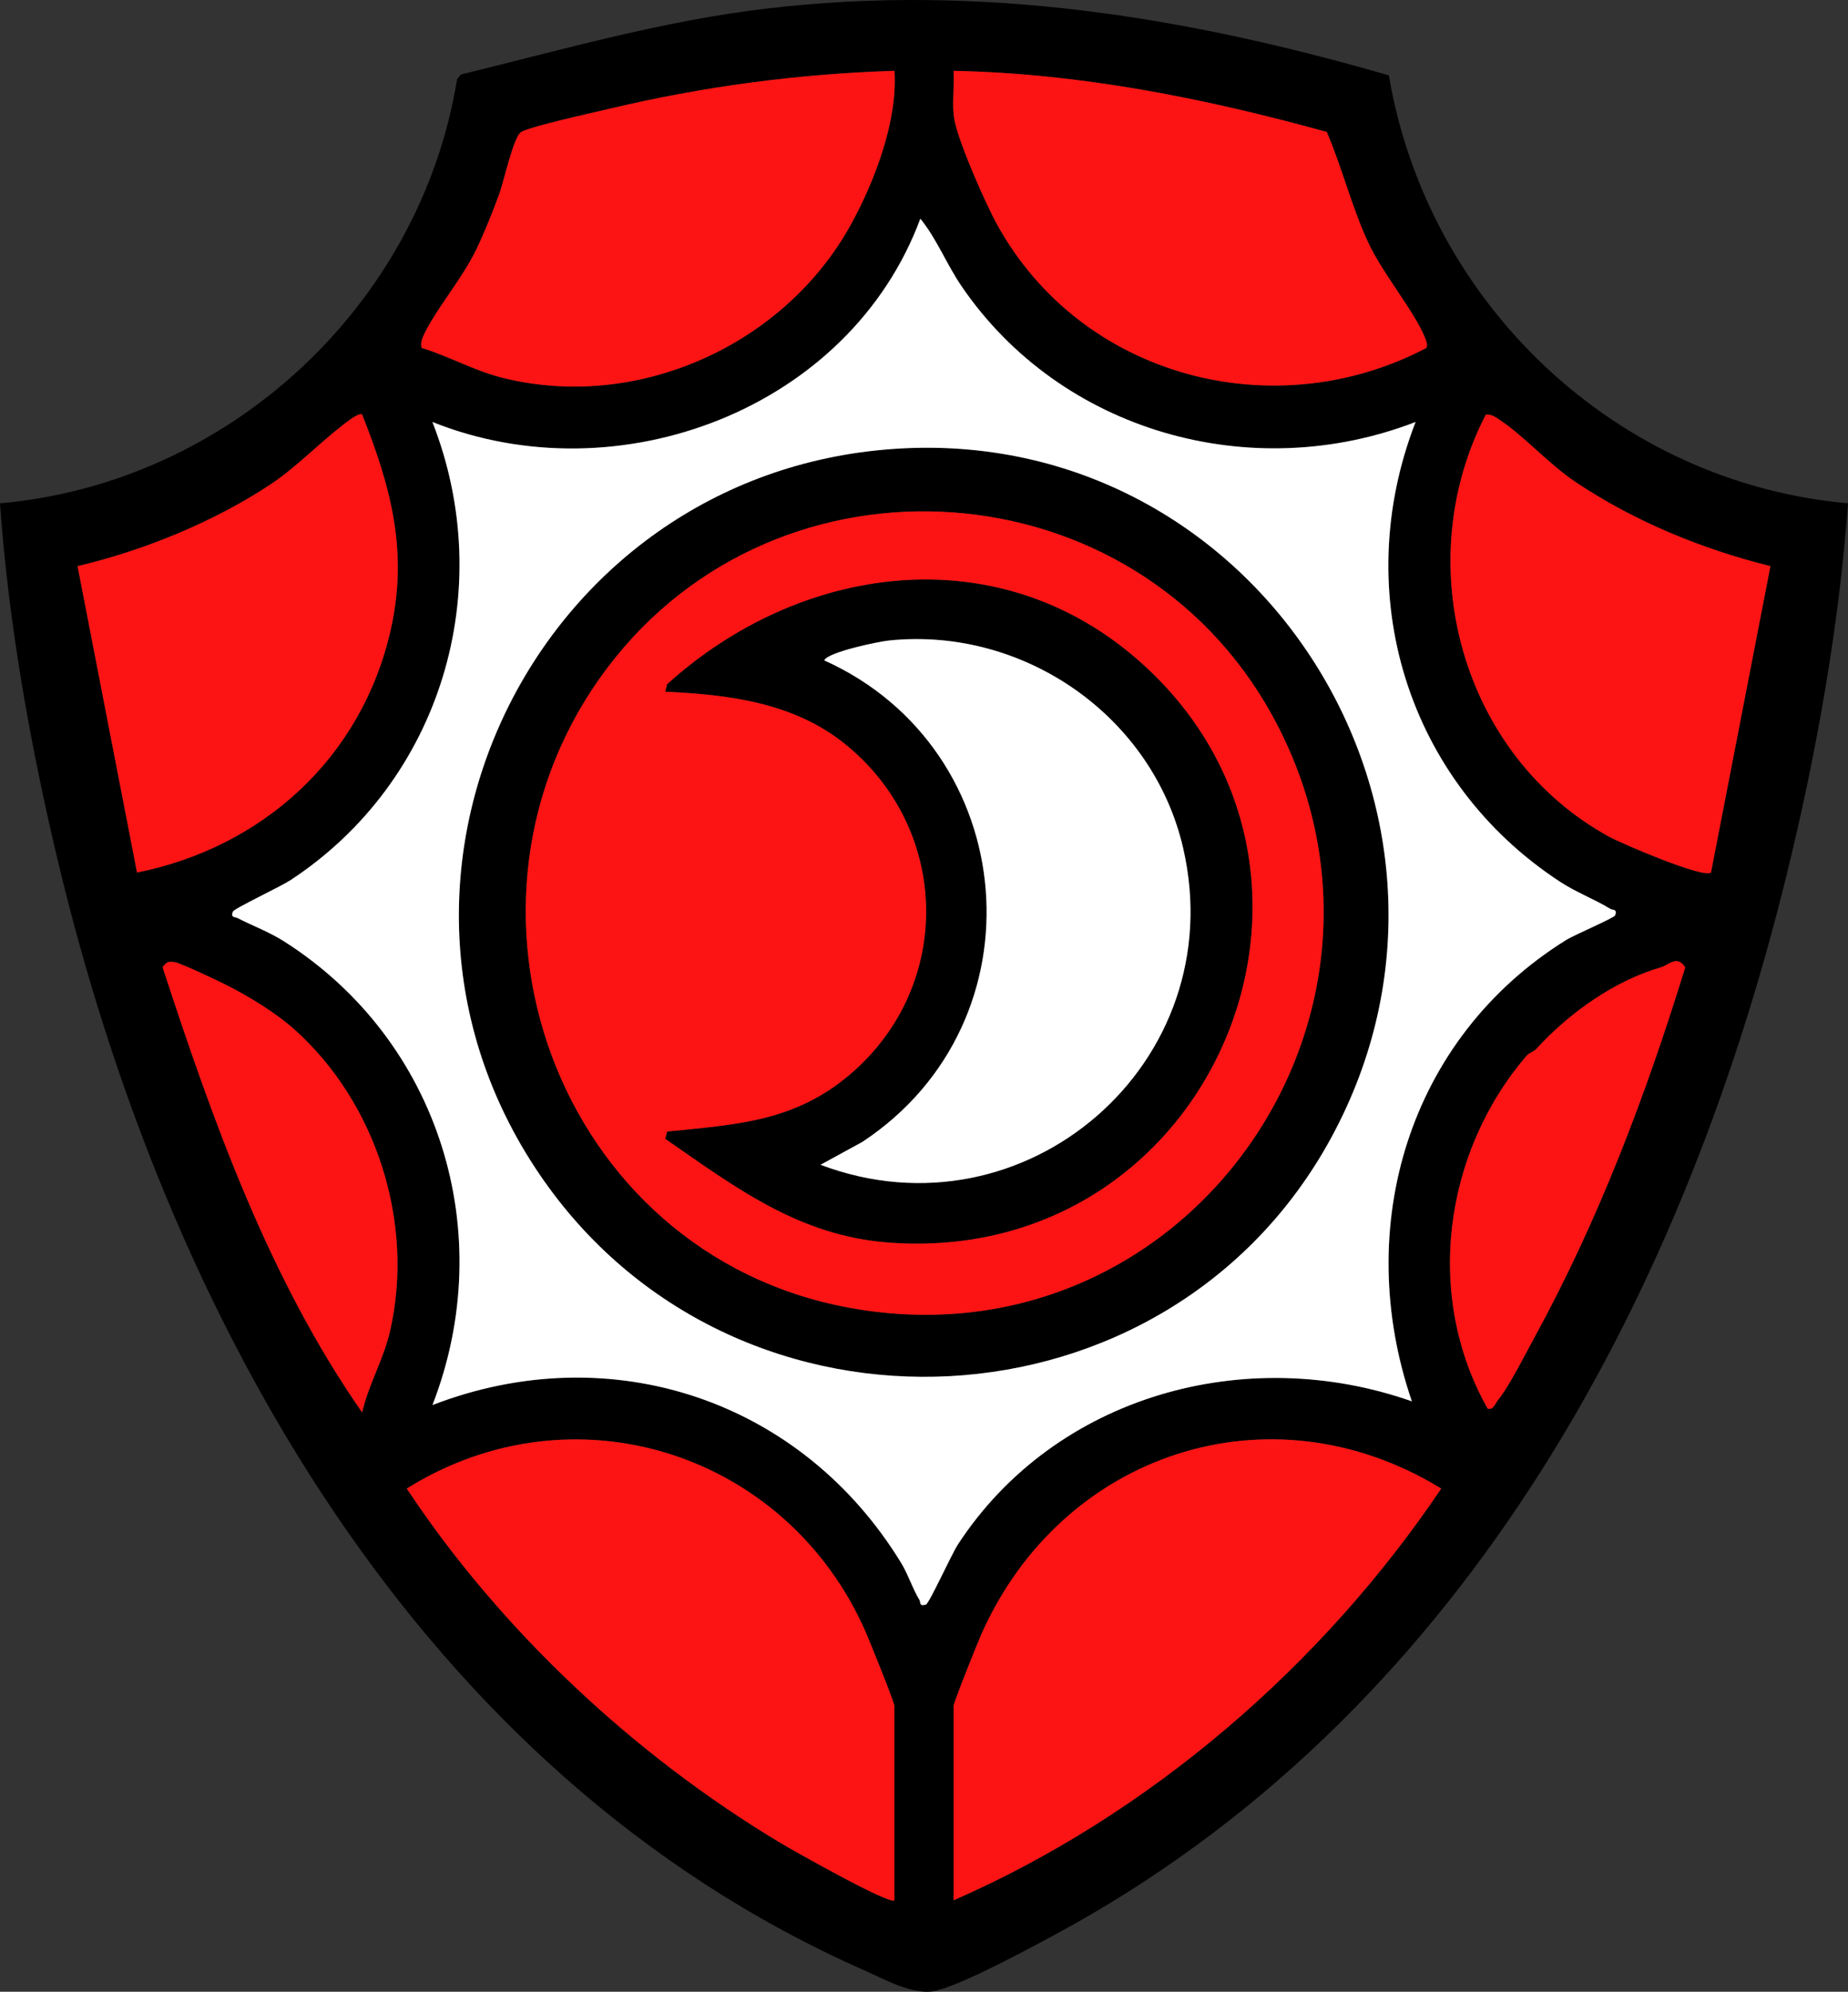 <?xml version="1.0" encoding="UTF-8"?><svg id="Layer_2" xmlns="http://www.w3.org/2000/svg" width="499.979" height="538.917" viewBox="0 0 499.979 538.917"><rect x="0" y="0" width="499.979" height="538.917" fill="#333333" stroke="none"/><defs><style>.cls-1{fill:#fff;}.cls-2{fill:#fc1313;}</style></defs><g id="Layer_1-2"><path d="M375.757,20.393c10.436,61.766,61.487,110.22,124.222,115.786-2.464,33.688-8.597,67.973-16.671,100.808-28.737,116.87-89.291,228.108-198.297,286.703-7.357,3.955-24.674,13.313-32.011,14.992-5.77,1.321-13.835-3.205-19.37-5.654C113.065,479.67,45.085,356.284,15.67,232.986c-7.535-31.585-13.382-64.445-15.67-96.808,61.867-5.424,113.754-53.548,123.663-114.79l1.06-1.232c27.427-6.724,54.713-14.562,82.89-17.866,57.692-6.765,112.904,2.101,168.145,18.102ZM241.995,19.162c-25.975.801-51.961,4.266-77.214,10.296-4.461,1.065-21.055,4.681-23.758,6.242-2.114,1.221-4.683,13.415-6.015,16.985-1.779,4.766-3.965,10.283-6.16,14.84-3.807,7.906-10.781,15.976-14.098,22.901-.568,1.185-1.003,2.356-.722,3.695,7.285,2.204,14.112,6.093,21.515,7.992,36.516,9.366,76.501-8.48,94.617-41.274,6.495-11.758,12.749-28.219,11.834-41.677ZM385.947,94.119c.329-1.077-.082-1.948-.483-2.919-2.985-7.234-11.355-17.093-15.333-25.675-4.478-9.661-6.981-20.066-11.174-29.826-32.936-9.094-66.645-15.84-100.974-16.537.314,4.29-.551,9.068.238,13.272,1.159,6.178,8.34,22.508,11.596,28.404,22.725,41.162,74.8,55.021,116.129,33.281ZM382.989,114.177c-44.421,17.176-95.907,2.711-122.814-36.695-4.062-5.949-6.733-12.857-11.174-18.314-19.086,51.473-81.573,75.204-132.01,55.009,17.842,45.484,2.403,97.226-38.472,124.018-2.569,1.684-15.24,7.648-15.534,8.482-.6,1.704.56,1.353,1.28,1.722,4.153,2.131,8.546,3.732,12.648,6.345,42.025,26.774,58.155,78.946,40.088,125.422,48.396-18.681,99.91-1.274,126.795,42.695,1.903,3.112,3.121,7.041,4.955,10.018.434.704-.213,1.773,1.73,1.294.898-.222,6.922-13.594,8.702-16.315,26.377-40.34,77.907-54.507,122.804-38.696-16.16-47.144-.935-98.217,41.697-124.803,2.338-1.458,13.076-5.996,13.314-6.702.604-1.787-.675-1.35-1.294-1.73-4.212-2.585-9.237-4.471-13.627-7.344-41.421-27.106-57.062-78.135-39.085-124.406ZM97.981,112.167c-.797-.731-4.535,2.302-5.467,3.025-6.259,4.859-12.587,11.393-19.208,15.794-15.365,10.212-34.439,17.994-52.324,22.193l16.089,82.909c34.153-6.886,60.841-31.177,68.64-65.698,4.78-21.159.041-38.652-7.731-58.223ZM478.996,153.179c-18.521-4.574-36.864-12.139-52.75-22.768-7.127-4.768-13.956-12.46-20.323-16.675-1.205-.798-2.348-1.71-3.917-1.566-20.899,40.267-6.614,92.278,33.286,114.194,3.517,1.932,25.628,11.396,27.619,9.719l16.084-82.904ZM79.636,278.521c-5.025-4.496-12.421-9.001-18.46-12.04-2.324-1.169-12.196-5.882-13.905-6.143-1.788-.273-2.194-.078-3.286,1.352,13.65,41.766,28.779,84.24,53.995,120.478,1.668-7.459,5.75-14.205,7.537-21.972,6.712-29.164-3.622-61.76-25.881-81.674ZM415.637,283.819c-.656.717-1.903.998-2.619,1.833-22.49,26.224-27.732,65.092-10.515,95.511,1.583.386,2.003-1.411,2.718-2.263,2.913-3.469,7.504-12.608,9.94-17.06,17.325-31.662,30.18-65.638,40.781-100.101-2.236-3.443-4.31-.66-6.697.031-12.274,3.556-24.466,12.058-33.608,22.049ZM241.989,514.167v-52.5c0-1.082-6.725-17.69-7.819-20.181-21.234-48.364-78.888-67.007-124.117-38.72,25.379,38.332,61.543,72.149,101.013,95.824,3.039,1.823,29.722,16.943,30.923,15.577ZM257.989,514.167c53.03-23.206,99.669-63.483,131.934-111.402-46.332-28.402-102.652-9.633-124.419,39.417-1.048,2.362-7.515,18.441-7.515,19.485v52.5ZM241.786,121.464c98.754-6.852,165.656,99.361,118.375,186.375-44.046,81.061-159.955,87.073-212.987,11.644-56.524-80.396-2.89-191.254,94.612-198.019ZM164.408,180.584c-48.188,63.649-13.973,158.728,65.4,173.264,91.191,16.701,158.666-79.888,114.353-160.353-37.195-67.54-133.177-74.433-179.753-12.912ZM179.997,308.148l.496-1.984c18.817-1.916,34.449-2.639,49.508-15.484,28.101-23.97,27.223-66.432-1.534-89.491-13.821-11.082-31.258-13.24-48.473-14.027l.474-2.016c35.807-32.432,88.726-40.055,126.994-6.952,65.72,56.849,21.079,164.581-67.012,158.012-24.277-1.81-41.372-14.851-60.453-28.058ZM221.997,315.155c55.334,20.914,111.429-27.684,98.121-85.616-8.202-35.704-43.035-59.955-79.507-56.25-2.963.301-16.557,3.13-17.617,5.383,53.373,24.041,59.679,97.707,10.305,130.305l-11.302,6.178Z"/><path class="cls-1" d="M382.989,114.177c-17.977,46.271-2.336,97.3,39.085,124.406,4.39,2.873,9.415,4.759,13.627,7.344.619.38,1.898-.057,1.294,1.73-.239.706-10.977,5.245-13.314,6.702-42.632,26.586-57.857,77.659-41.697,124.803-44.897-15.81-96.427-1.644-122.804,38.696-1.779,2.721-7.804,16.094-8.702,16.315-1.943.479-1.296-.59-1.73-1.294-1.834-2.976-3.052-6.906-4.955-10.018-26.886-43.969-78.4-61.376-126.795-42.695,18.068-46.475,1.938-98.647-40.088-125.422-4.103-2.614-8.495-4.215-12.648-6.345-.72-.369-1.88-.017-1.28-1.722.294-.835,12.966-6.799,15.534-8.482,40.875-26.792,56.314-78.535,38.472-124.018,50.437,20.195,112.924-3.536,132.01-55.009,4.442,5.457,7.112,12.365,11.174,18.314,26.908,39.406,78.393,53.871,122.814,36.695ZM241.786,121.464c-97.501,6.765-151.135,117.623-94.612,198.019,53.031,75.429,168.94,69.417,212.987-11.644,47.281-87.014-19.621-193.227-118.375-186.375ZM320.118,229.539c-8.202-35.704-43.035-59.955-79.507-56.25-2.963.301-16.557,3.13-17.617,5.383,53.373,24.041,59.679,97.707,10.305,130.305l-11.302,6.178c55.334,20.914,111.429-27.684,98.121-85.616Z"/><path class="cls-2" d="M241.989,514.167c-1.201,1.365-27.884-13.754-30.923-15.577-39.469-23.675-75.633-57.491-101.013-95.824,45.229-28.287,102.883-9.644,124.117,38.72,1.094,2.491,7.819,19.099,7.819,20.181v52.5ZM389.923,402.765c-46.332-28.402-102.652-9.633-124.419,39.417-1.048,2.362-7.515,18.441-7.515,19.485v52.5c53.03-23.206,99.669-63.483,131.934-111.402ZM164.781,29.459c-4.461,1.065-21.055,4.681-23.758,6.242-2.114,1.221-4.683,13.415-6.015,16.985-1.779,4.766-3.965,10.283-6.16,14.84-3.807,7.906-10.781,15.976-14.098,22.901-.568,1.185-1.003,2.356-.722,3.695,7.285,2.204,14.112,6.093,21.515,7.992,36.516,9.366,76.501-8.48,94.617-41.274,6.495-11.758,12.749-28.219,11.834-41.677-25.975.801-51.961,4.266-77.214,10.296ZM385.464,91.2c-2.985-7.234-11.355-17.093-15.333-25.675-4.478-9.661-6.981-20.066-11.174-29.826-32.936-9.094-66.645-15.84-100.974-16.537.314,4.29-.551,9.068.238,13.272,1.159,6.178,8.34,22.508,11.596,28.404,22.725,41.162,74.8,55.021,116.129,33.281.329-1.077-.082-1.948-.483-2.919ZM426.246,130.41c-7.127-4.768-13.956-12.46-20.323-16.675-1.205-.798-2.348-1.71-3.917-1.566-20.899,40.267-6.614,92.278,33.286,114.194,3.517,1.932,25.628,11.396,27.619,9.719l16.084-82.904c-18.521-4.574-36.864-12.139-52.75-22.768ZM92.514,115.192c-6.259,4.859-12.587,11.393-19.208,15.794-15.365,10.212-34.439,17.994-52.324,22.193l16.089,82.909c34.153-6.886,60.841-31.177,68.64-65.698,4.78-21.159.041-38.652-7.731-58.223-.797-.731-4.535,2.302-5.467,3.025ZM413.019,285.652c-22.49,26.224-27.732,65.092-10.515,95.511,1.583.386,2.003-1.411,2.718-2.263,2.913-3.469,7.504-12.608,9.94-17.06,17.325-31.662,30.18-65.638,40.781-100.101-2.236-3.443-4.31-.66-6.697.031-12.274,3.556-24.466,12.058-33.608,22.049-.656.717-1.903.998-2.619,1.833ZM61.176,266.481c-2.324-1.169-12.196-5.882-13.905-6.143-1.788-.273-2.194-.078-3.286,1.352,13.65,41.766,28.779,84.24,53.995,120.478,1.668-7.459,5.75-14.205,7.537-21.972,6.712-29.164-3.622-61.76-25.881-81.674-5.025-4.496-12.421-9.001-18.46-12.04ZM229.808,353.849c91.191,16.701,158.666-79.888,114.353-160.353-37.195-67.54-133.177-74.433-179.753-12.912-48.188,63.649-13.973,158.728,65.4,173.264ZM180.494,306.164c18.817-1.916,34.449-2.639,49.508-15.484,28.101-23.97,27.223-66.432-1.534-89.491-13.821-11.082-31.258-13.24-48.473-14.027l.474-2.016c35.807-32.432,88.726-40.055,126.994-6.952,65.72,56.849,21.079,164.581-67.012,158.012-24.277-1.81-41.372-14.851-60.453-28.058l.496-1.984Z"/></g></svg>